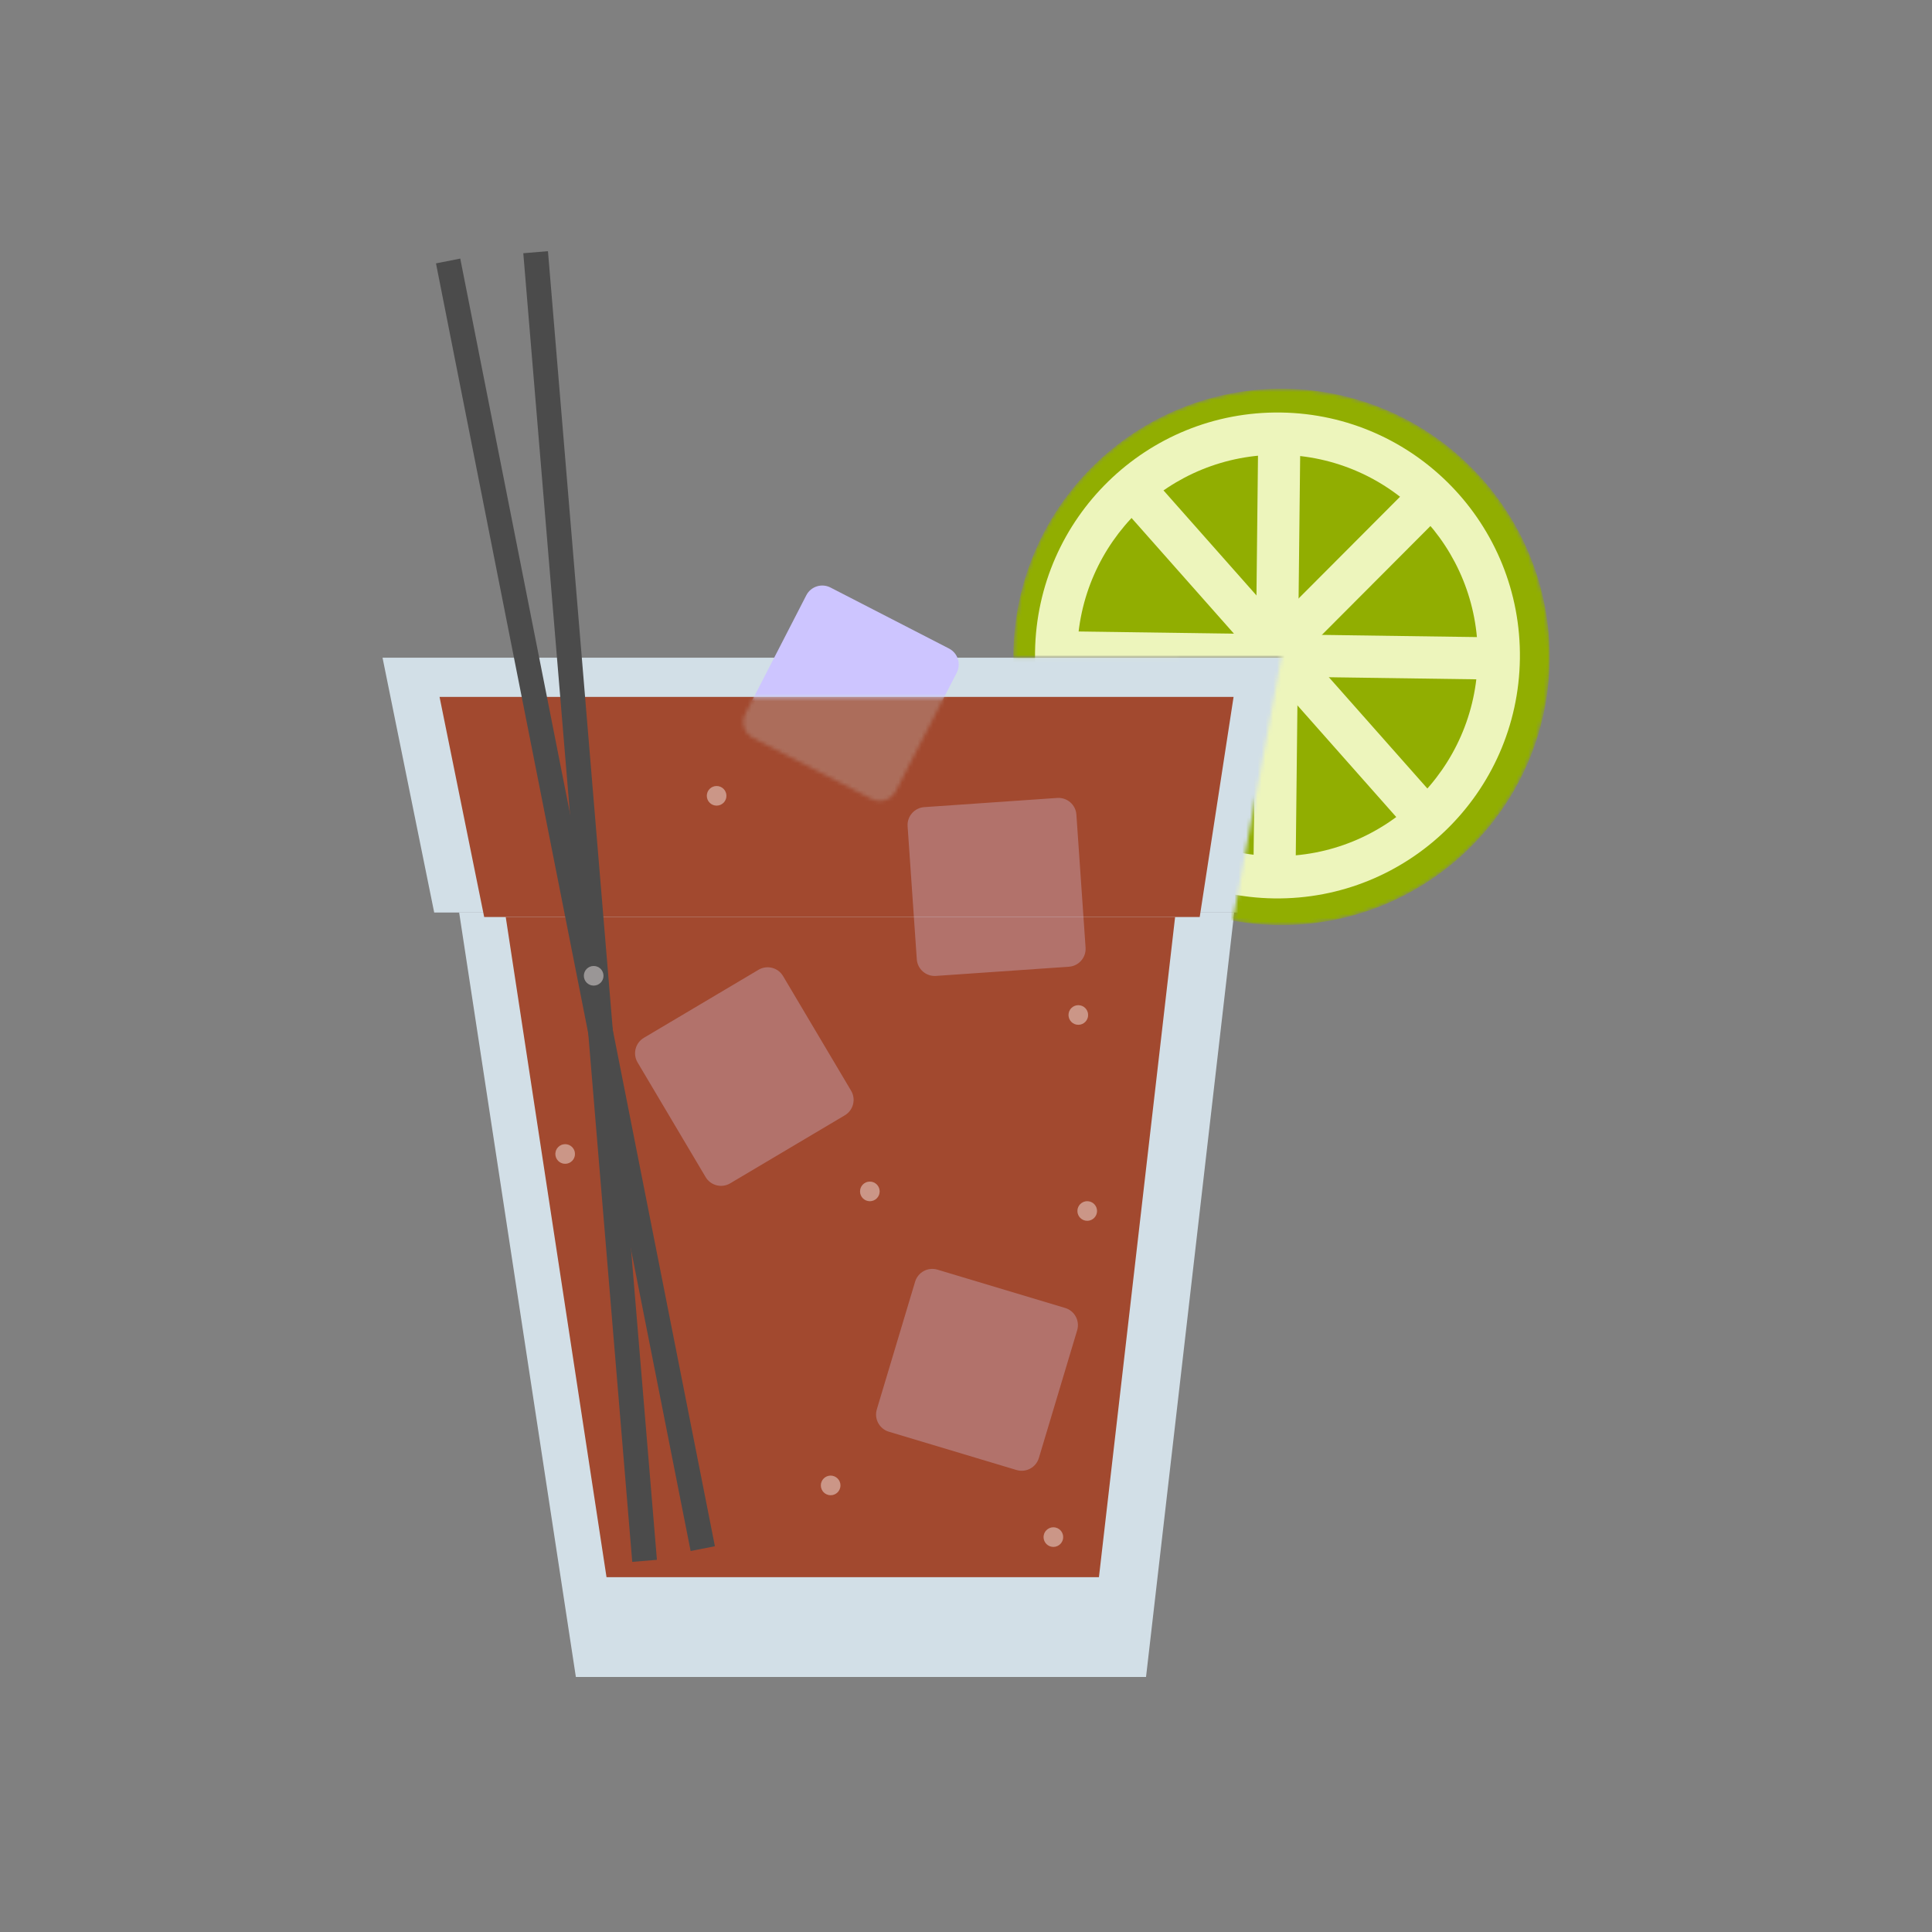 <svg width="500" height="500" viewBox="0 0 500 500" fill="none" xmlns="http://www.w3.org/2000/svg">
<rect x="0" y="0" width="500" height="500" fill="#808080" stroke="none"/>
<path d="M118.83 236.162H319.418L296.592 434H149.034L118.83 236.162Z" fill="#D2DFE7"/>
<path d="M99 170.216H336.938L326.793 236.162H112.372L99 170.216Z" fill="#D2DFE7"/>
<path d="M130.882 237.315H304.117L284.404 408.175H156.967L130.882 237.315Z" fill="#A2492F"/>
<path d="M113.756 180.362H319.248L310.486 237.316H125.305L113.756 180.362Z" fill="#A2492F"/>
<path d="M165.005 274.955C163.696 272.749 164.422 269.9 166.628 268.591L196.293 250.984C198.498 249.675 201.348 250.401 202.656 252.607L220.263 282.275C221.571 284.48 220.845 287.33 218.639 288.639L188.974 306.246C186.769 307.555 183.92 306.829 182.611 304.623L165.005 274.955Z" fill="#DBD6FF" fill-opacity="0.29"/>
<path d="M236.832 331.698C237.569 329.242 240.158 327.847 242.614 328.584L275.656 338.497C278.113 339.233 279.507 341.822 278.77 344.279L268.859 377.324C268.122 379.781 265.533 381.175 263.076 380.438L230.035 370.526C227.578 369.789 226.184 367.2 226.921 364.743L236.832 331.698Z" fill="#DBD6FF" fill-opacity="0.29"/>
<path d="M234.889 213.837C234.713 211.278 236.643 209.06 239.202 208.884L273.616 206.506C276.175 206.33 278.392 208.261 278.569 210.819L280.946 245.237C281.123 247.795 279.192 250.013 276.633 250.19L242.219 252.567C239.66 252.744 237.443 250.813 237.266 248.254L234.889 213.837Z" fill="#DBD6FF" fill-opacity="0.29"/>
<mask id="mask0_121_795" style="mask-type:alpha" maskUnits="userSpaceOnUse" x="186" y="147" width="64" height="34">
<rect x="186.152" y="147.62" width="63.635" height="32.742" fill="#C4C4C4"/>
</mask>
<g mask="url(#mask0_121_795)">
<path d="M208.673 154.055C209.846 151.774 212.646 150.877 214.927 152.05L245.6 167.837C247.88 169.01 248.777 171.811 247.604 174.091L231.819 204.767C230.645 207.047 227.845 207.945 225.565 206.771L194.892 190.985C192.612 189.811 191.714 187.011 192.888 184.73L208.673 154.055Z" fill="#CDC5FF"/>
</g>
<mask id="mask1_121_795" style="mask-type:alpha" maskUnits="userSpaceOnUse" x="192" y="151" width="57" height="57">
<path d="M208.673 154.055C209.846 151.774 212.646 150.877 214.927 152.05L245.6 167.837C247.88 169.01 248.777 171.811 247.604 174.091L231.819 204.767C230.645 207.047 227.845 207.945 225.565 206.771L194.892 190.985C192.612 189.811 191.714 187.011 192.888 184.73L208.673 154.055Z" fill="#CDC5FF" fill-opacity="0.3"/>
</mask>
<g mask="url(#mask1_121_795)">
<rect x="187.996" y="180.362" width="61.79" height="30.437" fill="#C4C4C4"/>
</g>
<mask id="mask2_121_795" style="mask-type:alpha" maskUnits="userSpaceOnUse" x="262" y="100" width="140" height="140">
<path d="M262.262 170.073C262.248 155.804 266.633 141.879 274.818 130.192C283.003 118.505 294.591 109.625 308.003 104.762C321.416 99.899 336.002 99.288 349.774 103.013C363.547 106.738 375.836 114.618 384.97 125.58C394.103 136.541 399.636 150.052 400.815 164.271C401.994 178.491 398.763 192.728 391.56 205.045C384.357 217.361 373.533 227.158 360.563 233.102C347.592 239.045 333.105 240.846 319.075 238.259L331.657 170.008L262.262 170.073Z" fill="#C4C4C4"/>
</mask>
<g mask="url(#mask2_121_795)">
<ellipse rx="69.401" ry="69.396" transform="matrix(-0.014 1 -1 -0.014 331.657 170.007)" fill="#91AE01"/>
<ellipse rx="62.872" ry="62.741" transform="matrix(-0.014 1 -1 -0.014 330.607 169.633)" fill="#EDF5BC"/>
<path d="M329.893 221.566C301.272 221.172 278.389 197.602 278.783 168.92C279.177 140.238 302.699 117.306 331.321 117.7C359.943 118.094 382.826 141.664 382.432 170.346C382.037 199.027 358.515 221.96 329.893 221.566Z" fill="#91AE01"/>
<rect width="10.912" height="112.077" transform="matrix(-1 -0.011 0.011 -1 335.311 224.375)" fill="#EDF5BC"/>
<rect width="10.934" height="111.842" transform="matrix(-0.014 1 -1 -0.014 385.234 164.917)" fill="#EDF5BC"/>
<rect width="10.923" height="111.963" transform="matrix(-0.706 -0.708 0.706 -0.708 294.772 211.772)" fill="#EDF5BC"/>
<rect width="10.922" height="111.97" transform="matrix(0.747 -0.665 0.663 0.749 289.257 130.002)" fill="#EDF5BC"/>
</g>
<rect width="6.404" height="339.699" transform="matrix(0.997 -0.083 0.083 0.997 135.428 65.533)" fill="#4B4B4B"/>
<rect width="6.404" height="339.698" transform="matrix(0.981 -0.194 0.194 0.981 112.833 68.162)" fill="#4B4B4B"/>
<ellipse cx="214.972" cy="384.425" rx="2.536" ry="2.536" fill="#FFFAFA" fill-opacity="0.25"/>
<ellipse cx="214.972" cy="384.425" rx="2.536" ry="2.536" fill="#FFFAFA" fill-opacity="0.25"/>
<ellipse cx="146.265" cy="298.65" rx="2.536" ry="2.536" fill="#FFFAFA" fill-opacity="0.25"/>
<ellipse cx="146.265" cy="298.65" rx="2.536" ry="2.536" fill="#FFFAFA" fill-opacity="0.25"/>
<ellipse cx="281.373" cy="313.406" rx="2.536" ry="2.536" fill="#FFFAFA" fill-opacity="0.25"/>
<ellipse cx="281.373" cy="313.406" rx="2.536" ry="2.536" fill="#FFFAFA" fill-opacity="0.25"/>
<ellipse cx="225.116" cy="308.334" rx="2.536" ry="2.536" fill="#FFFAFA" fill-opacity="0.25"/>
<ellipse cx="225.116" cy="308.334" rx="2.536" ry="2.536" fill="#FFFAFA" fill-opacity="0.25"/>
<ellipse cx="279.067" cy="262.679" rx="2.536" ry="2.536" fill="#FFFAFA" fill-opacity="0.25"/>
<ellipse cx="279.067" cy="262.679" rx="2.536" ry="2.536" fill="#FFFAFA" fill-opacity="0.25"/>
<ellipse cx="153.643" cy="252.533" rx="2.536" ry="2.536" fill="#FFFAFA" fill-opacity="0.25"/>
<ellipse cx="153.643" cy="252.533" rx="2.536" ry="2.536" fill="#FFFAFA" fill-opacity="0.25"/>
<ellipse cx="185.46" cy="205.956" rx="2.536" ry="2.536" fill="#FFFAFA" fill-opacity="0.25"/>
<ellipse cx="185.46" cy="205.956" rx="2.536" ry="2.536" fill="#FFFAFA" fill-opacity="0.25"/>
<ellipse cx="272.612" cy="397.799" rx="2.536" ry="2.536" fill="#FFFAFA" fill-opacity="0.25"/>
<ellipse cx="272.612" cy="397.799" rx="2.536" ry="2.536" fill="#FFFAFA" fill-opacity="0.25"/>
</svg>
